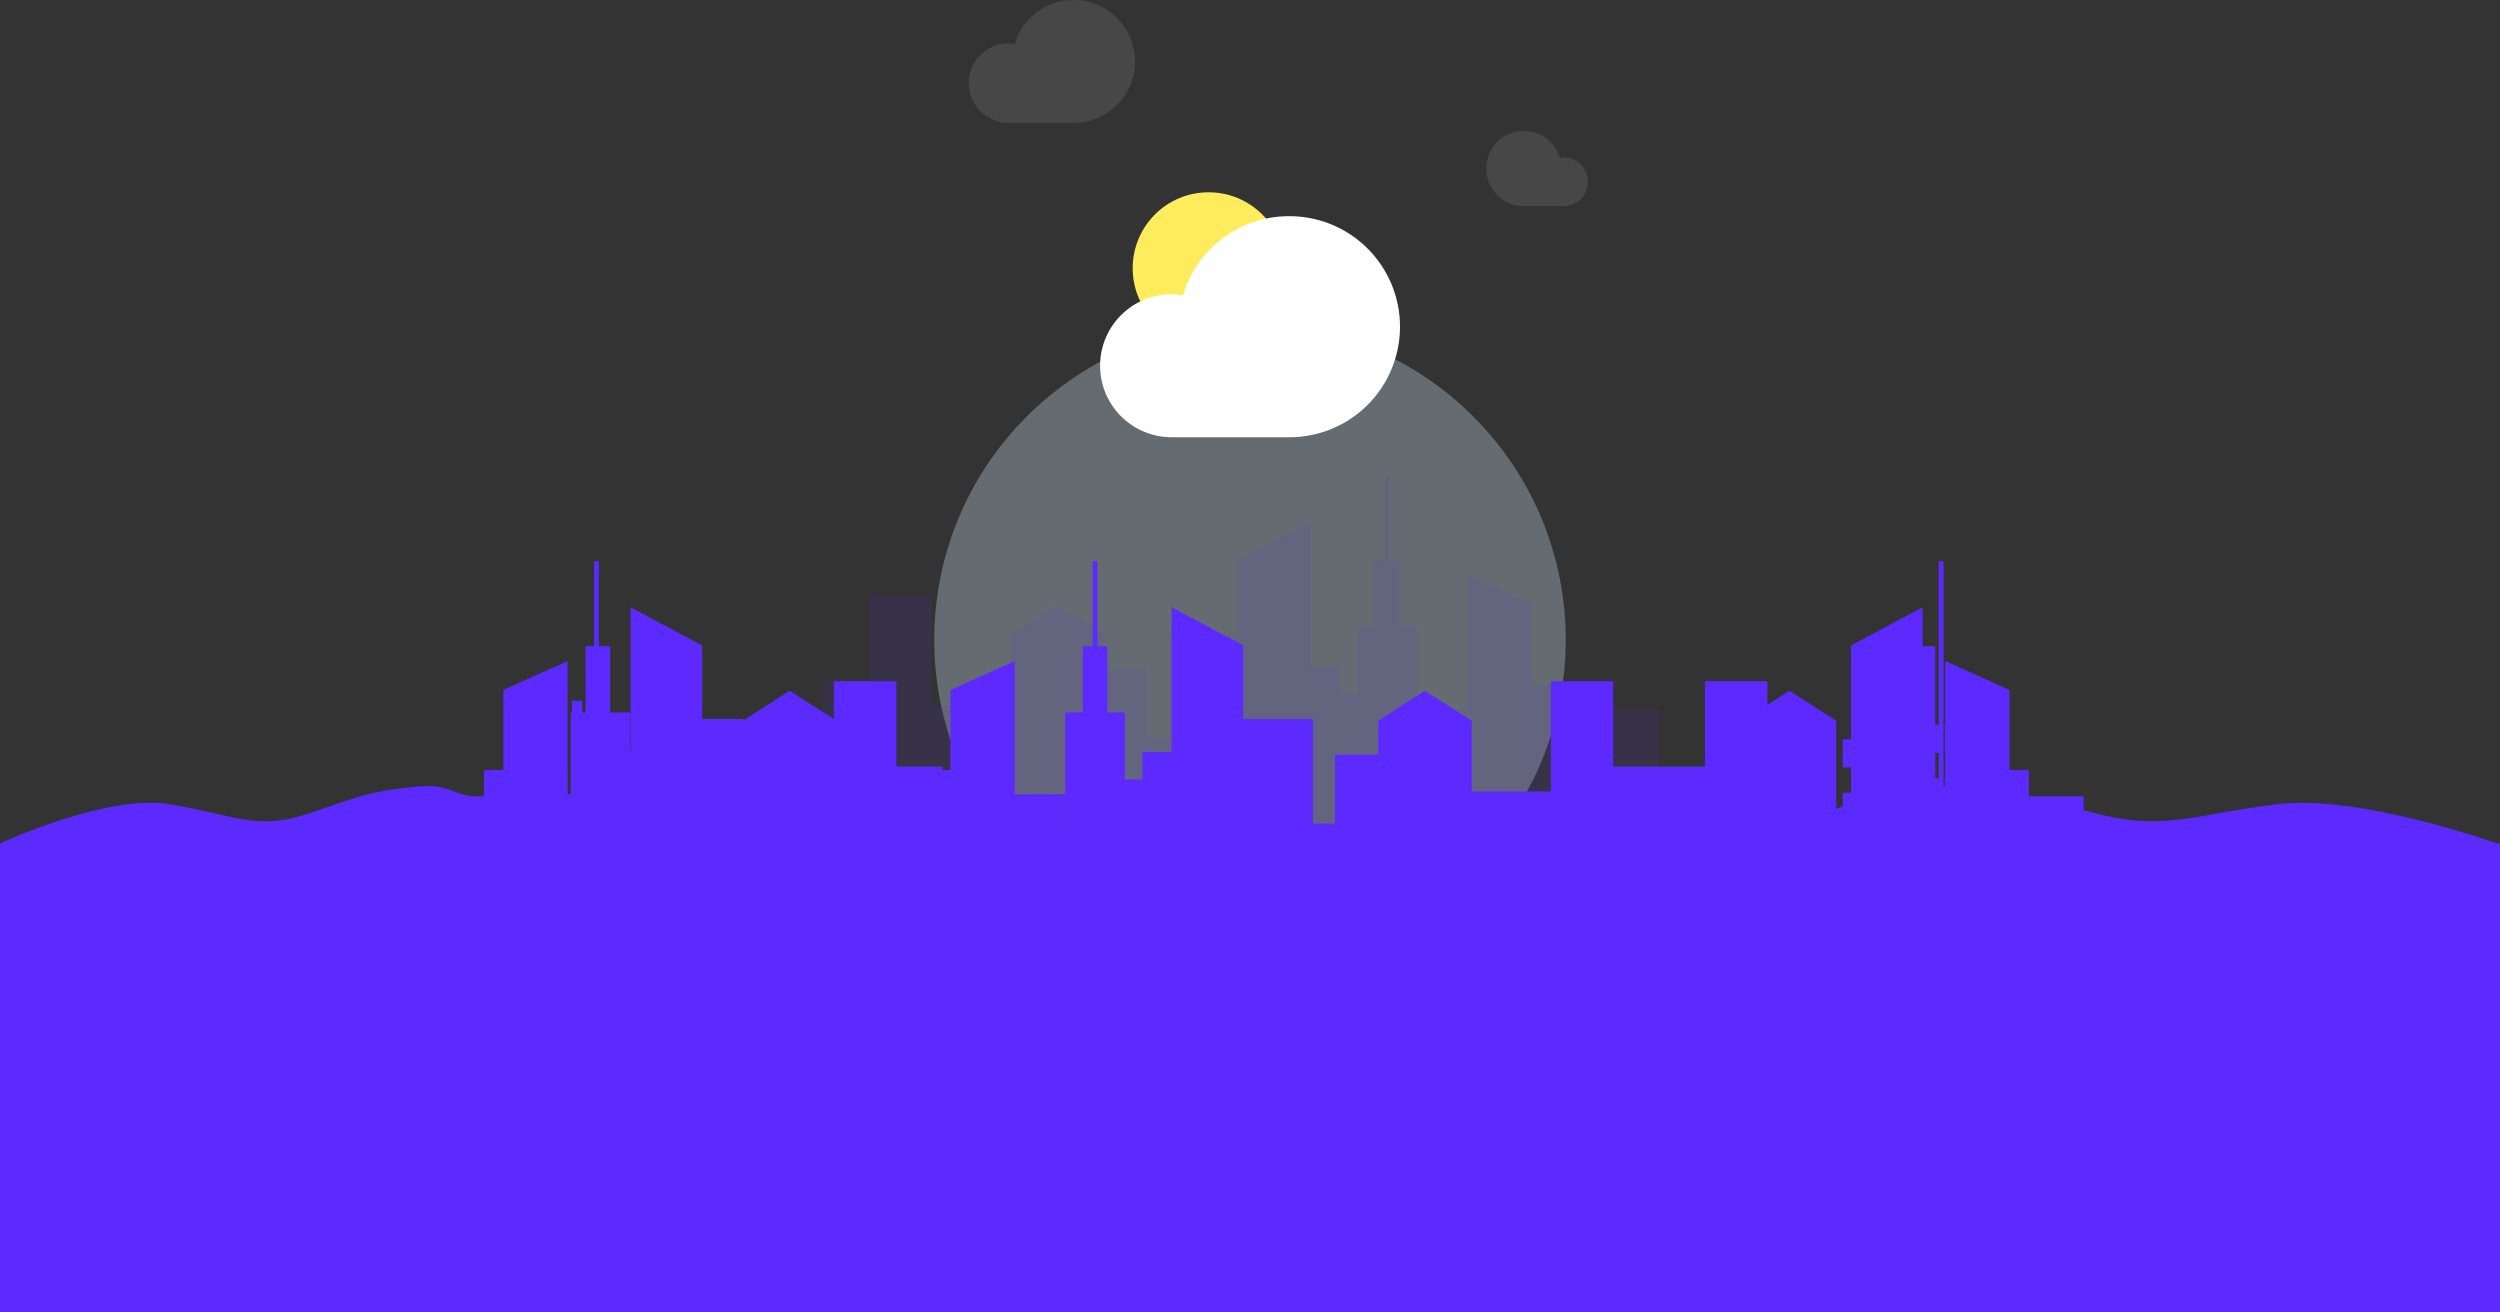 <svg xmlns="http://www.w3.org/2000/svg" width="1280" height="671.863" viewBox="0 0 1280 671.863">
  <rect x="0" y="0" width="1280" height="671.863" fill="#333333" stroke="none"/>
  <g id="Grupo_32" data-name="Grupo 32" transform="translate(0 -128.137)">
    <g id="Grupo_27" data-name="Grupo 27" transform="translate(433 -96)">
      <g id="Grupo_22" data-name="Grupo 22" transform="translate(-21.62 323.092)">
        <circle id="Elipse_9" data-name="Elipse 9" cx="161.659" cy="161.659" r="161.659" transform="translate(0 228.62) rotate(-45)" fill="#d2ecfc" opacity="0.31"/>
      </g>
      <g id="Grupo_23" data-name="Grupo 23" transform="translate(-11.573 467.487)" opacity="0.1">
        <path id="Caminho_66" data-name="Caminho 66" d="M80.762,268.232h32.9V130.264L80.762,115.5Z" transform="translate(249.149 -64.322)" fill="#5c2aff"/>
        <rect id="Retângulo_19" data-name="Retângulo 19" width="32.427" height="84.593" transform="translate(304.063 119.317)" fill="#5c2aff"/>
        <rect id="Retângulo_20" data-name="Retângulo 20" width="30.547" height="126.419" transform="translate(273.516 77.491)" fill="#5c2aff"/>
        <rect id="Retângulo_21" data-name="Retângulo 21" width="12.582" height="126.419" transform="translate(282.498 43.529)" fill="#5c2aff"/>
        <rect id="Retângulo_22" data-name="Retângulo 22" width="2.42" height="126.419" transform="translate(287.579)" fill="#5c2aff"/>
        <rect id="Retângulo_23" data-name="Retângulo 23" width="15.979" height="92.112" transform="translate(260.827 111.798)" fill="#5c2aff"/>
        <rect id="Retângulo_24" data-name="Retângulo 24" width="17.859" height="106.211" transform="translate(246.728 97.699)" fill="#5c2aff"/>
        <path id="Caminho_67" data-name="Caminho 67" d="M-26.067,270.631H10.589V90.338l-36.657,19.567Z" transform="translate(238.959 -66.721)" fill="#5c2aff"/>
        <rect id="Retângulo_25" data-name="Retângulo 25" width="39.007" height="123.129" transform="translate(177.174 80.781)" fill="#5c2aff"/>
        <rect id="Retângulo_26" data-name="Retângulo 26" width="17.858" height="69.554" transform="translate(163.076 134.356)" fill="#5c2aff"/>
        <rect id="Retângulo_27" data-name="Retângulo 27" width="22.558" height="104.801" transform="translate(143.337 99.109)" fill="#5c2aff"/>
        <path id="Caminho_68" data-name="Caminho 68" d="M-132.9,266.907h47.936V144.718l-23.922-15.34-24.014,15.34Z" transform="translate(228.768 -62.997)" fill="#5c2aff"/>
        <rect id="Retângulo_28" data-name="Retângulo 28" width="49.816" height="86.002" transform="translate(50.755 117.908)" fill="#5c2aff"/>
        <rect id="Retângulo_29" data-name="Retângulo 29" width="31.957" height="142.397" transform="translate(23.498 61.513)" fill="#5c2aff"/>
        <rect id="Retângulo_30" data-name="Retângulo 30" width="26.788" height="98.691" transform="translate(0 105.219)" fill="#5c2aff"/>
        <rect id="Retângulo_31" data-name="Retângulo 31" width="42.57" height="96.943" transform="translate(357.432 106.967)" fill="#5c2aff"/>
        <rect id="Retângulo_32" data-name="Retângulo 32" width="31.254" height="83.471" transform="translate(396.769 120.439)" fill="#5c2aff"/>
      </g>
      <g id="Grupo_24" data-name="Grupo 24" transform="translate(-11.573 511.426)">
        <path id="Caminho_69" data-name="Caminho 69" d="M-127.987,270.854h-32.9V170.377l32.9-14.769Z" transform="translate(226.099 -104.434)" fill="#5c2aff"/>
        <rect id="Retângulo_33" data-name="Retângulo 33" width="32.427" height="47.102" transform="translate(123.96 166.42) rotate(180)" fill="#5c2aff"/>
        <rect id="Retângulo_34" data-name="Retângulo 34" width="30.547" height="88.929" transform="translate(154.507 166.42) rotate(180)" fill="#5c2aff"/>
        <rect id="Retângulo_35" data-name="Retângulo 35" width="12.582" height="99.038" transform="translate(145.524 142.567) rotate(180)" fill="#5c2aff"/>
        <rect id="Retângulo_36" data-name="Retângulo 36" width="2.42" height="126.419" transform="translate(140.443 126.419) rotate(180)" fill="#5c2aff"/>
        <rect id="Retângulo_37" data-name="Retângulo 37" width="15.979" height="54.622" transform="translate(167.196 166.42) rotate(180)" fill="#5c2aff"/>
        <rect id="Retângulo_38" data-name="Retângulo 38" width="17.858" height="68.72" transform="translate(181.294 166.42) rotate(180)" fill="#5c2aff"/>
        <path id="Caminho_70" data-name="Caminho 70" d="M-20.83,273.254H-57.487v-142.8l36.657,19.567Z" transform="translate(235.962 -106.834)" fill="#5c2aff"/>
        <rect id="Retângulo_39" data-name="Retângulo 39" width="39.006" height="85.639" transform="translate(250.848 166.42) rotate(180)" fill="#5c2aff"/>
        <rect id="Retângulo_40" data-name="Retângulo 40" width="17.858" height="32.064" transform="translate(264.947 166.42) rotate(180)" fill="#5c2aff"/>
        <rect id="Retângulo_41" data-name="Retângulo 41" width="22.558" height="67.311" transform="translate(284.685 166.42) rotate(180)" fill="#5c2aff"/>
        <path id="Caminho_71" data-name="Caminho 71" d="M86.982,269.53H39.046v-84.7l23.922-15.34,24.014,15.34Z" transform="translate(245.169 -103.11)" fill="#5c2aff"/>
        <rect id="Retângulo_42" data-name="Retângulo 42" width="49.816" height="48.512" transform="translate(377.267 166.42) rotate(180)" fill="#5c2aff"/>
        <rect id="Retângulo_43" data-name="Retângulo 43" width="31.957" height="104.907" transform="translate(404.525 166.42) rotate(180)" fill="#5c2aff"/>
        <rect id="Retângulo_44" data-name="Retângulo 44" width="26.788" height="61.201" transform="translate(428.023 166.42) rotate(180)" fill="#5c2aff"/>
        <rect id="Retângulo_45" data-name="Retângulo 45" width="42.57" height="59.452" transform="translate(70.591 166.42) rotate(180)" fill="#5c2aff"/>
        <rect id="Retângulo_46" data-name="Retângulo 46" width="31.254" height="45.981" transform="translate(31.254 166.42) rotate(180)" fill="#5c2aff"/>
        <rect id="Retângulo_47" data-name="Retângulo 47" width="5.346" height="14.392" transform="translate(186.063 47.019)" fill="#5c2aff"/>
        <rect id="Retângulo_48" data-name="Retângulo 48" width="5.346" height="14.392" transform="translate(199.427 47.019)" fill="#5c2aff"/>
        <rect id="Retângulo_49" data-name="Retângulo 49" width="5.346" height="14.392" transform="translate(186.063 74.364)" fill="#5c2aff"/>
        <rect id="Retângulo_50" data-name="Retângulo 50" width="5.346" height="14.392" transform="translate(199.427 74.364)" fill="#5c2aff"/>
        <rect id="Retângulo_51" data-name="Retângulo 51" width="5.346" height="14.392" transform="translate(186.063 101.709)" fill="#5c2aff"/>
        <rect id="Retângulo_52" data-name="Retângulo 52" width="5.346" height="14.392" transform="translate(199.427 101.709)" fill="#5c2aff"/>
        <rect id="Retângulo_53" data-name="Retângulo 53" width="5.346" height="14.392" transform="translate(186.063 129.054)" fill="#5c2aff"/>
        <rect id="Retângulo_54" data-name="Retângulo 54" width="5.346" height="14.392" transform="translate(199.427 129.054)" fill="#5c2aff"/>
        <rect id="Retângulo_55" data-name="Retângulo 55" width="5.346" height="14.392" transform="translate(221.838 91.224)" fill="#5c2aff"/>
        <rect id="Retângulo_56" data-name="Retângulo 56" width="5.346" height="14.392" transform="translate(235.202 91.224)" fill="#5c2aff"/>
        <rect id="Retângulo_57" data-name="Retângulo 57" width="5.346" height="14.392" transform="translate(221.838 118.569)" fill="#5c2aff"/>
        <rect id="Retângulo_58" data-name="Retângulo 58" width="5.346" height="14.392" transform="translate(235.202 118.569)" fill="#5c2aff"/>
        <rect id="Retângulo_59" data-name="Retângulo 59" width="5.346" height="14.392" transform="translate(267.481 104.794)" fill="#5c2aff"/>
        <rect id="Retângulo_60" data-name="Retângulo 60" width="5.345" height="14.392" transform="translate(280.845 104.794)" fill="#5c2aff"/>
        <rect id="Retângulo_61" data-name="Retângulo 61" width="5.346" height="14.392" transform="translate(267.481 132.139)" fill="#5c2aff"/>
        <rect id="Retângulo_62" data-name="Retângulo 62" width="5.345" height="14.392" transform="translate(280.845 132.139)" fill="#5c2aff"/>
        <rect id="Retângulo_63" data-name="Retângulo 63" width="5.346" height="14.392" transform="translate(300.789 89.168)" fill="#5c2aff"/>
        <rect id="Retângulo_64" data-name="Retângulo 64" width="5.345" height="14.392" transform="translate(314.153 89.168)" fill="#5c2aff"/>
        <rect id="Retângulo_65" data-name="Retângulo 65" width="5.346" height="14.392" transform="translate(300.789 116.513)" fill="#5c2aff"/>
        <rect id="Retângulo_66" data-name="Retângulo 66" width="5.345" height="14.392" transform="translate(314.153 116.513)" fill="#5c2aff"/>
        <rect id="Retângulo_67" data-name="Retângulo 67" width="5.346" height="14.392" transform="translate(380.562 71.897)" fill="#5c2aff"/>
        <rect id="Retângulo_68" data-name="Retângulo 68" width="5.346" height="14.392" transform="translate(393.926 71.897)" fill="#5c2aff"/>
        <rect id="Retângulo_69" data-name="Retângulo 69" width="5.346" height="14.392" transform="translate(380.562 99.242)" fill="#5c2aff"/>
        <rect id="Retângulo_70" data-name="Retângulo 70" width="5.346" height="14.392" transform="translate(393.926 99.242)" fill="#5c2aff"/>
        <rect id="Retângulo_71" data-name="Retângulo 71" width="5.346" height="14.392" transform="translate(130.962 83.822)" fill="#5c2aff"/>
        <rect id="Retângulo_72" data-name="Retângulo 72" width="5.346" height="14.392" transform="translate(144.326 83.822)" fill="#5c2aff"/>
        <rect id="Retângulo_73" data-name="Retângulo 73" width="5.346" height="14.392" transform="translate(130.962 111.167)" fill="#5c2aff"/>
        <rect id="Retângulo_74" data-name="Retângulo 74" width="5.346" height="14.392" transform="translate(144.326 111.167)" fill="#5c2aff"/>
        <rect id="Retângulo_75" data-name="Retângulo 75" width="5.345" height="14.392" transform="translate(72.982 71.486)" fill="#5c2aff"/>
        <rect id="Retângulo_76" data-name="Retângulo 76" width="5.346" height="14.392" transform="translate(86.346 71.486)" fill="#5c2aff"/>
        <rect id="Retângulo_77" data-name="Retângulo 77" width="5.345" height="14.392" transform="translate(72.982 98.831)" fill="#5c2aff"/>
        <rect id="Retângulo_78" data-name="Retângulo 78" width="5.346" height="14.392" transform="translate(86.346 98.831)" fill="#5c2aff"/>
      </g>
      <g id="Grupo_29" data-name="Grupo 29" transform="translate(-213.215 511.426)">
        <path id="Caminho_69-2" data-name="Caminho 69" d="M-127.987,270.854h-32.9V170.377l32.9-14.769Z" transform="translate(198.807 -104.434)" fill="#5c2aff"/>
        <rect id="Retângulo_33-2" data-name="Retângulo 33" width="32.427" height="47.102" transform="translate(85.699 166.42) rotate(180)" fill="#5c2aff"/>
        <rect id="Retângulo_34-2" data-name="Retângulo 34" width="30.547" height="88.929" transform="translate(102.937 166.42) rotate(180)" fill="#5c2aff"/>
        <rect id="Retângulo_35-2" data-name="Retângulo 35" width="12.582" height="99.038" transform="translate(92.609 142.567) rotate(180)" fill="#5c2aff"/>
        <rect id="Retângulo_36-2" data-name="Retângulo 36" width="2.42" height="126.419" transform="translate(86.818 126.419) rotate(180)" fill="#5c2aff"/>
        <rect id="Retângulo_37-2" data-name="Retângulo 37" width="15.979" height="54.622" transform="translate(106.511 166.42) rotate(180)" fill="#5c2aff"/>
        <rect id="Retângulo_38-2" data-name="Retângulo 38" width="17.858" height="68.72" transform="translate(115.405 166.42) rotate(180)" fill="#5c2aff"/>
        <path id="Caminho_70-2" data-name="Caminho 70" d="M-20.83,273.254H-57.487v-142.8l36.657,19.567Z" transform="translate(160.553 -106.834)" fill="#5c2aff"/>
        <rect id="Retângulo_39-2" data-name="Retângulo 39" width="39.006" height="85.639" transform="translate(160.801 166.42) rotate(180)" fill="#5c2aff"/>
        <rect id="Retângulo_40-2" data-name="Retângulo 40" width="17.858" height="32.064" transform="translate(165.333 166.42) rotate(180)" fill="#5c2aff"/>
        <rect id="Retângulo_41-2" data-name="Retângulo 41" width="22.558" height="67.311" transform="translate(177.784 166.42) rotate(180)" fill="#5c2aff"/>
        <path id="Caminho_71-2" data-name="Caminho 71" d="M86.982,269.53H39.046v-84.7l23.922-15.34,24.014,15.34Z" transform="translate(121.52 -103.11)" fill="#5c2aff"/>
        <rect id="Retângulo_42-2" data-name="Retângulo 42" width="49.816" height="48.512" transform="translate(211.909 166.42) rotate(180)" fill="#5c2aff"/>
        <rect id="Retângulo_43-2" data-name="Retângulo 43" width="31.957" height="104.907" transform="translate(239.167 166.42) rotate(180)" fill="#5c2aff"/>
        <rect id="Retângulo_44-2" data-name="Retângulo 44" width="26.788" height="61.201" transform="translate(262.665 166.42) rotate(180)" fill="#5c2aff"/>
        <rect id="Retângulo_45-2" data-name="Retângulo 45" width="42.57" height="59.452" transform="translate(70.591 166.42) rotate(180)" fill="#5c2aff"/>
        <rect id="Retângulo_46-2" data-name="Retângulo 46" width="31.254" height="45.981" transform="translate(31.254 166.42) rotate(180)" fill="#5c2aff"/>
        <rect id="Retângulo_47-2" data-name="Retângulo 47" width="5.346" height="14.392" transform="translate(113.272 47.019)" fill="#5c2aff"/>
        <rect id="Retângulo_48-2" data-name="Retângulo 48" width="5.346" height="14.392" transform="translate(121.408 47.019)" fill="#5c2aff"/>
        <rect id="Retângulo_49-2" data-name="Retângulo 49" width="5.346" height="14.392" transform="translate(113.272 74.364)" fill="#5c2aff"/>
        <rect id="Retângulo_50-2" data-name="Retângulo 50" width="5.346" height="14.392" transform="translate(121.408 74.364)" fill="#5c2aff"/>
        <rect id="Retângulo_51-2" data-name="Retângulo 51" width="5.346" height="14.392" transform="translate(113.272 101.709)" fill="#5c2aff"/>
        <rect id="Retângulo_52-2" data-name="Retângulo 52" width="5.346" height="14.392" transform="translate(121.408 101.709)" fill="#5c2aff"/>
        <rect id="Retângulo_53-2" data-name="Retângulo 53" width="5.346" height="14.392" transform="translate(113.272 129.054)" fill="#5c2aff"/>
        <rect id="Retângulo_54-2" data-name="Retângulo 54" width="5.346" height="14.392" transform="translate(121.408 129.054)" fill="#5c2aff"/>
        <rect id="Retângulo_55-2" data-name="Retângulo 55" width="5.346" height="14.392" transform="translate(135.051 91.224)" fill="#5c2aff"/>
        <rect id="Retângulo_56-2" data-name="Retângulo 56" width="5.346" height="14.392" transform="translate(143.187 91.224)" fill="#5c2aff"/>
        <rect id="Retângulo_57-2" data-name="Retângulo 57" width="5.346" height="14.392" transform="translate(135.051 118.569)" fill="#5c2aff"/>
        <rect id="Retângulo_58-2" data-name="Retângulo 58" width="5.346" height="14.392" transform="translate(143.187 118.569)" fill="#5c2aff"/>
        <rect id="Retângulo_59-2" data-name="Retângulo 59" width="5.346" height="14.392" transform="translate(162.838 104.794)" fill="#5c2aff"/>
        <rect id="Retângulo_60-2" data-name="Retângulo 60" width="5.345" height="14.392" transform="translate(170.974 104.794)" fill="#5c2aff"/>
        <rect id="Retângulo_61-2" data-name="Retângulo 61" width="5.346" height="14.392" transform="translate(162.838 132.139)" fill="#5c2aff"/>
        <rect id="Retângulo_62-2" data-name="Retângulo 62" width="5.345" height="14.392" transform="translate(170.974 132.139)" fill="#5c2aff"/>
        <rect id="Retângulo_63-2" data-name="Retângulo 63" width="5.346" height="14.392" transform="translate(183.115 89.168)" fill="#5c2aff"/>
        <rect id="Retângulo_64-2" data-name="Retângulo 64" width="5.345" height="14.392" transform="translate(191.251 89.168)" fill="#5c2aff"/>
        <rect id="Retângulo_65-2" data-name="Retângulo 65" width="5.346" height="14.392" transform="translate(183.115 116.513)" fill="#5c2aff"/>
        <rect id="Retângulo_66-2" data-name="Retângulo 66" width="5.345" height="14.392" transform="translate(191.251 116.513)" fill="#5c2aff"/>
        <rect id="Retângulo_67-2" data-name="Retângulo 67" width="5.346" height="14.392" transform="translate(215.204 71.897)" fill="#5c2aff"/>
        <rect id="Retângulo_68-2" data-name="Retângulo 68" width="5.346" height="14.392" transform="translate(228.568 71.897)" fill="#5c2aff"/>
        <rect id="Retângulo_69-2" data-name="Retângulo 69" width="5.346" height="14.392" transform="translate(215.204 99.242)" fill="#5c2aff"/>
        <rect id="Retângulo_70-2" data-name="Retângulo 70" width="5.346" height="14.392" transform="translate(228.568 99.242)" fill="#5c2aff"/>
        <rect id="Retângulo_71-2" data-name="Retângulo 71" width="5.346" height="14.392" transform="translate(79.727 83.822)" fill="#5c2aff"/>
        <rect id="Retângulo_72-2" data-name="Retângulo 72" width="5.346" height="14.392" transform="translate(87.863 83.822)" fill="#5c2aff"/>
        <rect id="Retângulo_73-2" data-name="Retângulo 73" width="5.346" height="14.392" transform="translate(79.727 111.167)" fill="#5c2aff"/>
        <rect id="Retângulo_74-2" data-name="Retângulo 74" width="5.346" height="14.392" transform="translate(87.863 111.167)" fill="#5c2aff"/>
        <rect id="Retângulo_75-2" data-name="Retângulo 75" width="5.345" height="14.392" transform="translate(72.982 71.486)" fill="#5c2aff"/>
        <rect id="Retângulo_76-2" data-name="Retângulo 76" width="5.346" height="14.392" transform="translate(52.566 71.486)" fill="#5c2aff"/>
        <rect id="Retângulo_77-2" data-name="Retângulo 77" width="5.345" height="14.392" transform="translate(72.982 98.831)" fill="#5c2aff"/>
        <rect id="Retângulo_78-2" data-name="Retângulo 78" width="5.346" height="14.392" transform="translate(52.566 98.831)" fill="#5c2aff"/>
      </g>
      <g id="Grupo_30" data-name="Grupo 30" transform="translate(416.45 511.426)">
        <path id="Caminho_69-3" data-name="Caminho 69" d="M-160.884,270.854h32.9V170.377l-32.9-14.769Z" transform="translate(307.4 -104.434)" fill="#5c2aff"/>
        <rect id="Retângulo_33-3" data-name="Retângulo 33" width="32.427" height="47.102" transform="translate(115.293 119.317)" fill="#5c2aff"/>
        <rect id="Retângulo_34-3" data-name="Retângulo 34" width="30.547" height="88.929" transform="translate(103.26 77.491)" fill="#5c2aff"/>
        <rect id="Retângulo_35-3" data-name="Retângulo 35" width="12.582" height="99.038" transform="translate(128.821 43.529)" fill="#5c2aff"/>
        <rect id="Retângulo_36-3" data-name="Retângulo 36" width="2.42" height="126.419" transform="translate(143.215)" fill="#5c2aff"/>
        <rect id="Retângulo_37-3" data-name="Retângulo 37" width="15.979" height="54.622" transform="translate(114.239 111.798)" fill="#5c2aff"/>
        <rect id="Retângulo_38-3" data-name="Retângulo 38" width="17.858" height="68.72" transform="translate(105.216 97.699)" fill="#5c2aff"/>
        <path id="Caminho_70-3" data-name="Caminho 70" d="M-57.487,273.254H-20.83v-142.8l-36.657,19.567Z" transform="translate(155.771 -106.834)" fill="#5c2aff"/>
        <rect id="Retângulo_39-3" data-name="Retângulo 39" width="39.006" height="85.639" transform="translate(48.944 80.781)" fill="#5c2aff"/>
        <rect id="Retângulo_40-3" data-name="Retângulo 40" width="17.858" height="32.064" transform="translate(64.533 134.356)" fill="#5c2aff"/>
        <rect id="Retângulo_41-3" data-name="Retângulo 41" width="22.558" height="67.311" transform="translate(50.191 99.109)" fill="#5c2aff"/>
        <path id="Caminho_71-3" data-name="Caminho 71" d="M39.046,269.53H86.982v-84.7L63.06,169.491l-24.014,15.34Z" transform="translate(3.683 -103.11)" fill="#5c2aff"/>
        <rect id="Retângulo_42-3" data-name="Retângulo 42" width="49.816" height="48.512" transform="translate(0 117.908)" fill="#5c2aff"/>
        <rect id="Retângulo_43-3" data-name="Retângulo 43" width="31.957" height="104.907" transform="translate(23.498 61.513)" fill="#5c2aff"/>
        <rect id="Retângulo_44-3" data-name="Retângulo 44" width="26.788" height="61.201" transform="translate(0 105.219)" fill="#5c2aff"/>
        <rect id="Retângulo_45-3" data-name="Retângulo 45" width="42.57" height="59.452" transform="translate(146.745 106.967)" fill="#5c2aff"/>
        <rect id="Retângulo_46-3" data-name="Retângulo 46" width="31.254" height="45.981" transform="translate(186.082 120.439)" fill="#5c2aff"/>
        <rect id="Retângulo_47-3" data-name="Retângulo 47" width="5.346" height="14.392" transform="translate(118.672 47.019)" fill="#5c2aff"/>
        <rect id="Retângulo_48-3" data-name="Retângulo 48" width="5.346" height="14.392" transform="translate(111.969 47.019)" fill="#5c2aff"/>
        <rect id="Retângulo_49-3" data-name="Retângulo 49" width="5.346" height="14.392" transform="translate(118.672 74.364)" fill="#5c2aff"/>
        <rect id="Retângulo_50-3" data-name="Retângulo 50" width="5.346" height="14.392" transform="translate(111.969 74.364)" fill="#5c2aff"/>
        <rect id="Retângulo_51-3" data-name="Retângulo 51" width="5.346" height="14.392" transform="translate(118.672 101.709)" fill="#5c2aff"/>
        <rect id="Retângulo_52-3" data-name="Retângulo 52" width="5.346" height="14.392" transform="translate(111.969 101.709)" fill="#5c2aff"/>
        <rect id="Retângulo_53-3" data-name="Retângulo 53" width="5.346" height="14.392" transform="translate(118.672 129.054)" fill="#5c2aff"/>
        <rect id="Retângulo_54-3" data-name="Retângulo 54" width="5.346" height="14.392" transform="translate(111.969 129.054)" fill="#5c2aff"/>
        <rect id="Retângulo_55-3" data-name="Retângulo 55" width="5.346" height="14.392" transform="translate(100.729 91.224)" fill="#5c2aff"/>
        <rect id="Retângulo_56-3" data-name="Retângulo 56" width="5.346" height="14.392" transform="translate(94.027 91.224)" fill="#5c2aff"/>
        <rect id="Retângulo_57-3" data-name="Retângulo 57" width="5.346" height="14.392" transform="translate(100.729 118.569)" fill="#5c2aff"/>
        <rect id="Retângulo_58-3" data-name="Retângulo 58" width="5.346" height="14.392" transform="translate(94.027 118.569)" fill="#5c2aff"/>
        <rect id="Retângulo_59-3" data-name="Retângulo 59" width="5.346" height="14.392" transform="translate(77.837 104.794)" fill="#5c2aff"/>
        <rect id="Retângulo_60-3" data-name="Retângulo 60" width="5.345" height="14.392" transform="translate(71.135 104.794)" fill="#5c2aff"/>
        <rect id="Retângulo_61-3" data-name="Retângulo 61" width="5.346" height="14.392" transform="translate(77.837 132.139)" fill="#5c2aff"/>
        <rect id="Retângulo_62-3" data-name="Retângulo 62" width="5.345" height="14.392" transform="translate(71.135 132.139)" fill="#5c2aff"/>
        <rect id="Retângulo_63-3" data-name="Retângulo 63" width="5.346" height="14.392" transform="translate(61.132 89.168)" fill="#5c2aff"/>
        <rect id="Retângulo_64-3" data-name="Retângulo 64" width="5.345" height="14.392" transform="translate(54.429 89.168)" fill="#5c2aff"/>
        <rect id="Retângulo_65-3" data-name="Retângulo 65" width="5.346" height="14.392" transform="translate(61.132 116.513)" fill="#5c2aff"/>
        <rect id="Retângulo_66-3" data-name="Retângulo 66" width="5.345" height="14.392" transform="translate(54.429 116.513)" fill="#5c2aff"/>
        <rect id="Retângulo_67-3" data-name="Retângulo 67" width="5.346" height="14.392" transform="translate(42.115 71.897)" fill="#5c2aff"/>
        <rect id="Retângulo_68-3" data-name="Retângulo 68" width="5.346" height="14.392" transform="translate(28.751 71.897)" fill="#5c2aff"/>
        <rect id="Retângulo_69-3" data-name="Retângulo 69" width="5.346" height="14.392" transform="translate(42.115 99.242)" fill="#5c2aff"/>
        <rect id="Retângulo_70-3" data-name="Retângulo 70" width="5.346" height="14.392" transform="translate(28.751 99.242)" fill="#5c2aff"/>
        <rect id="Retângulo_71-3" data-name="Retângulo 71" width="5.346" height="14.392" transform="translate(146.307 83.822)" fill="#5c2aff"/>
        <rect id="Retângulo_72-3" data-name="Retângulo 72" width="5.346" height="14.392" transform="translate(139.605 83.822)" fill="#5c2aff"/>
        <rect id="Retângulo_73-3" data-name="Retângulo 73" width="5.346" height="14.392" transform="translate(146.307 111.167)" fill="#5c2aff"/>
        <rect id="Retângulo_74-3" data-name="Retângulo 74" width="5.346" height="14.392" transform="translate(139.605 111.167)" fill="#5c2aff"/>
        <rect id="Retângulo_75-3" data-name="Retângulo 75" width="5.345" height="14.392" transform="translate(151.865 71.486)" fill="#5c2aff"/>
        <rect id="Retângulo_76-3" data-name="Retângulo 76" width="5.346" height="14.392" transform="translate(168.684 71.486)" fill="#5c2aff"/>
        <rect id="Retângulo_77-3" data-name="Retângulo 77" width="5.345" height="14.392" transform="translate(151.865 98.831)" fill="#5c2aff"/>
        <rect id="Retângulo_78-3" data-name="Retângulo 78" width="5.346" height="14.392" transform="translate(168.684 98.831)" fill="#5c2aff"/>
      </g>
      <g id="cloud-26" transform="translate(63 224.137)" opacity="0.1">
        <path id="Caminho_1" data-name="Caminho 1" d="M54.669,7A31.368,31.368,0,0,0,24.5,29.578a18.233,18.233,0,0,0-3.146-.37,20.357,20.357,0,0,0,0,40.714H54.669A31.461,31.461,0,1,0,54.669,7Z" transform="translate(-1 -7)" fill="#fff"/>
      </g>
      <g id="cloud-26-2" data-name="cloud-26" transform="translate(328 291.137)" opacity="0.1">
        <path id="Caminho_1-2" data-name="Caminho 1" d="M20.217,7A19.169,19.169,0,0,1,38.643,20.833a11.105,11.105,0,0,1,1.922-.227,12.473,12.473,0,0,1,0,24.946H20.217A19.276,19.276,0,0,1,20.217,7Z" transform="translate(-1 -7)" fill="#fff"/>
      </g>
      <rect id="Retângulo_79" data-name="Retângulo 79" width="1280" height="240" transform="translate(-433 656)" fill="#5c2aff"/>
      <ellipse id="Elipse_1" data-name="Elipse 1" cx="38.867" cy="38.867" rx="38.867" ry="38.867" transform="translate(146.933 322.585)" fill="#ffec5c"/>
      <g id="cloud-26-3" data-name="cloud-26" transform="translate(130.444 334.831)">
        <path id="Caminho_1-3" data-name="Caminho 1" d="M97.527,7A56.418,56.418,0,0,0,43.272,47.608a32.8,32.8,0,0,0-5.658-.666,36.614,36.614,0,1,0,0,73.227H97.527A56.585,56.585,0,1,0,97.527,7Z" transform="translate(-1 -7)" fill="#fff"/>
      </g>
      <path id="Caminho_74" data-name="Caminho 74" d="M-433,656s54.166-25.221,86.276-20.151,44.323,13.38,68.832,5.678,29.061-11.2,52.169-14.005,18.207,1.4,38.864,5.6,18.907,12.955,27.66,16.456A71.046,71.046,0,0,1-146.245,656l-16.806,33.494s-95.935,30.811-114.842,31.511" fill="#5c2aff"/>
    </g>
    <path id="Caminho_75" data-name="Caminho 75" d="M-60.3,656s-70.4-25.221-112.133-20.151-57.607,13.38-89.462,5.678-37.77-11.2-67.8-14.005-23.663,1.4-50.512,5.6-24.574,12.955-35.95,16.456S-433,656-433,656l21.843,33.494S-286.469,720.3-261.9,721.005" transform="translate(1338.796 -96)" fill="#5c2aff"/>
  </g>
</svg>
